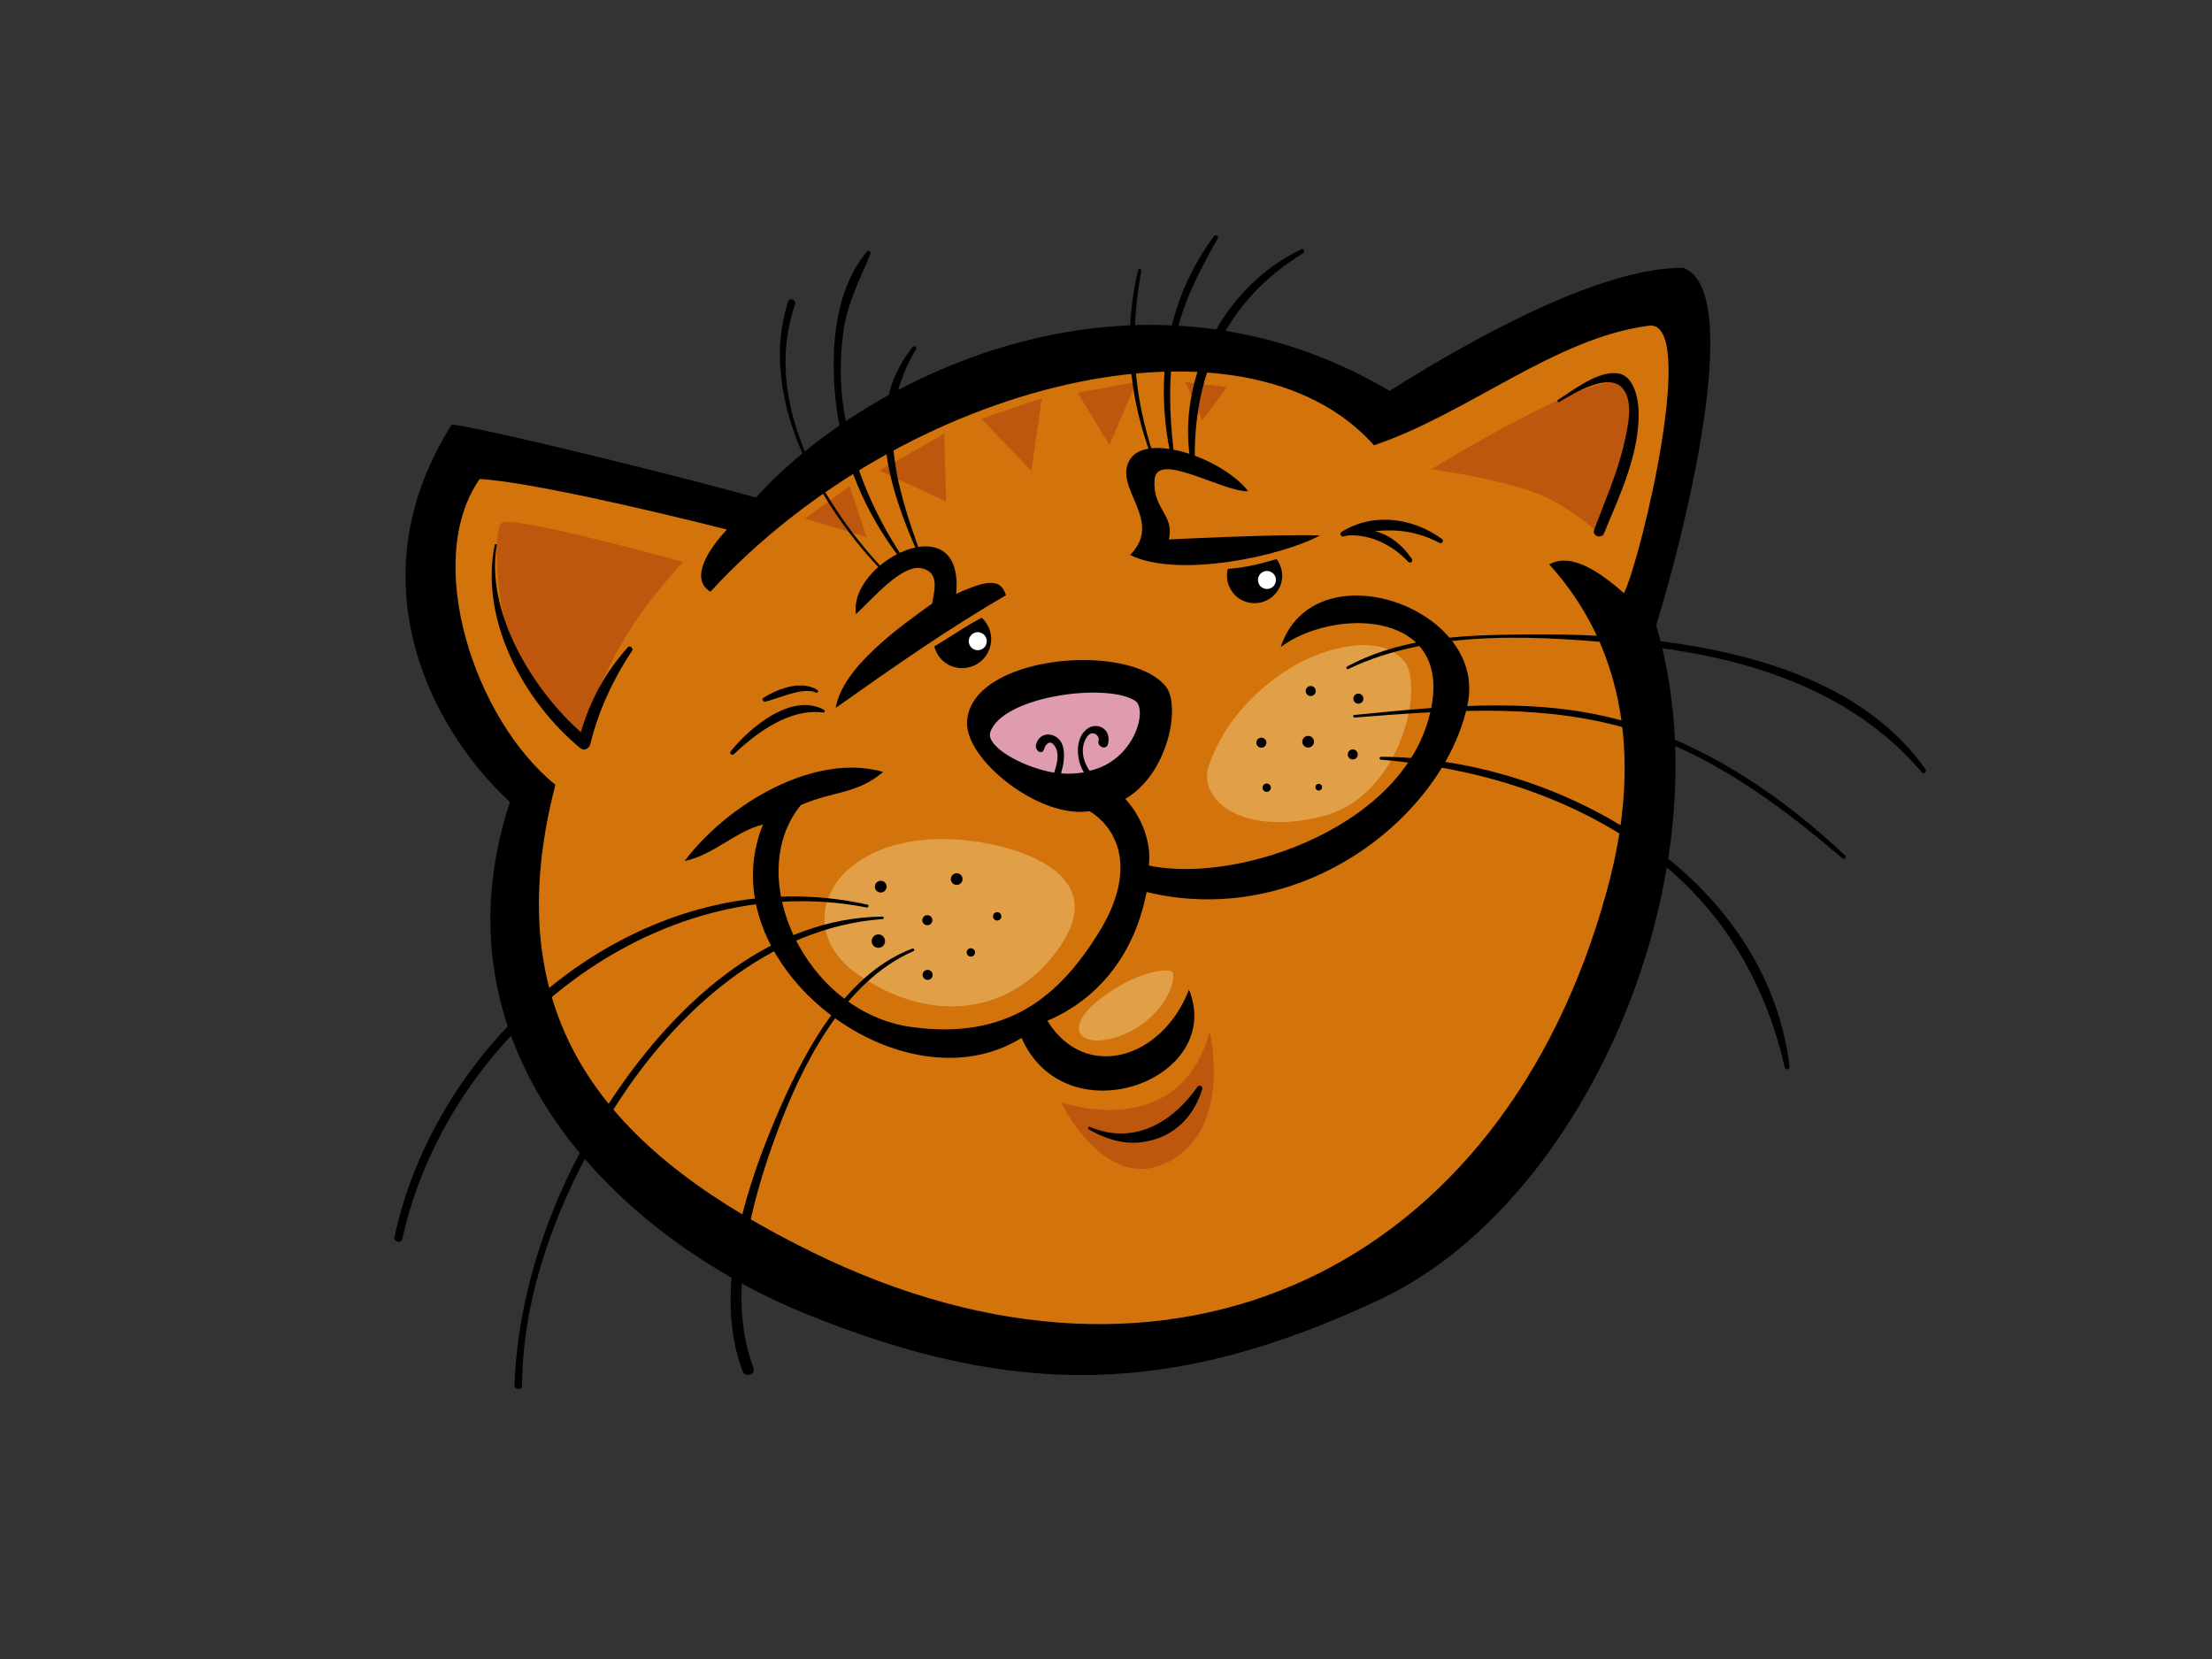 <?xml version="1.0" encoding="utf-8"?>
<!-- Generator: Adobe Illustrator 17.0.0, SVG Export Plug-In . SVG Version: 6.00 Build 0)  -->
<!DOCTYPE svg PUBLIC "-//W3C//DTD SVG 1.1//EN" "http://www.w3.org/Graphics/SVG/1.1/DTD/svg11.dtd">
<svg version="1.1" id="Layer_1" xmlns="http://www.w3.org/2000/svg" xmlns:xlink="http://www.w3.org/1999/xlink" x="0px" y="0px"
	 width="800px" height="600px" viewBox="0 0 800 600" enable-background="new 0 0 800 600" xml:space="preserve">
<rect x="0" y="0" width="800" height="600" fill="#333333" stroke="none"/>
<g>
	<path fill-rule="evenodd" clip-rule="evenodd" d="M291.121,475.044c75.564,30.75,133.146,30.202,208.15-5.176
		c74.997-35.37,126.005-154.897,99.698-243.716c9.114-29.171,32.817-120.635,9.886-129.271
		c-28.619-0.27-72.797,23.372-106.279,44.48c-91.36-53.919-189.309-5.681-229.204,38.614c-22.857-6.59-97.423-25.006-109.952-26.46
		c-34.61,54.397-9.568,108.156,20.975,136.532C154.419,382.016,225.86,448.478,291.121,475.044z"/>
	<path fill-rule="evenodd" clip-rule="evenodd" fill="#D3730B" d="M587.343,214.558c-8.424-7.464-18.98-14.921-27.04-10.43
		c37.543,41.435,27.557,93.623,20.776,118.257C543.59,458.92,423.971,516.961,293.458,452.717
		c-68.983-33.956-115.693-79.854-92.585-168.896c-29.205-23.506-48.103-80.944-27.393-110.581
		c16.653,0.874,60.841,11.014,89.43,18.294c-7.061,7.472-13.493,17.949-5.965,22.448c70.539-76.653,193.325-105.448,239.97-52.943
		c34.038-11.453,65.413-38.857,99.424-43.242C614.154,115.508,593.708,201.232,587.343,214.558z"/>
	<path fill-rule="evenodd" clip-rule="evenodd" d="M422.708,195.107c2.182-9.012-5.889-10.806-5.153-21.546
		c0.707-10.74,24.603,4.436,33.891,4.106c-5.249-6.825-16.976-13.118-27.036-15.046c-1.462-13.001-1.916-25.872,0.443-38.869
		c2.467-13.569,8.852-25.688,15.583-37.549c0.449-0.799-0.839-1.52-1.373-0.811c-16.709,22.585-21.317,49.919-16.123,76.97
		c-6.495-0.976-12.092,0.016-14.449,4.13c-5.83,10.16,12.57,21.805,0.211,34.23c17.362,8.519,54.633,0.474,68.642-7.057
		C461.786,193.097,422.708,195.107,422.708,195.107z"/>
	<path fill-rule="evenodd" clip-rule="evenodd" d="M414.673,322.611c-4.494,23.494-18.345,39.136-35.88,46.561
		c13.696,22.201,41.573,13.887,51.222-11.281c13.126,32.678-44.469,53.829-60.569,17.476
		c-43.533,27.04-113.921-26.989-93.505-77.174c-9.868,2.421-17.993,11.096-28.361,13.216c15.881-21.021,47.407-39.359,71.839-32.224
		c-9.525,8.095-17.816,6.767-29.802,11.99c-20.963,25.621,1.493,74.788,39.755,80.211c35.278,5.015,53.886-11.363,67.99-34.065
		c14.1-22.714,6.916-37.721-3.339-43.963c-17.807,2.9-44.823-18.38-44.28-32.165c0.95-24.203,58.333-29.403,71.841-12.977
		c5.597,6.798,1.028,31.62-14.619,40.715c6.069,6.473,9.617,16.277,8.506,24.082c32.606,7.018,95.884-14.76,102.529-59.197
		c5.023-33.56-36.416-33.572-54.803-19.819c11.929-36.138,74.733-14.388,67.621,20.52
		C522.668,294.666,471.284,336.282,414.673,322.611z"/>
	<path fill-rule="evenodd" clip-rule="evenodd" d="M345.81,214.757c1.653-17.789-9.882-19.748-20.392-14.811
		c-10.311-15.904-17.474-33.548-20.334-52.375c-1.387-9.145-1.303-18.396-0.068-27.553c1.395-10.321,5.881-18.792,9.799-28.208
		c0.335-0.803-0.74-1.473-1.301-0.799c-12.505,14.897-13.369,38.493-10.926,56.827c2.523,18.898,10.387,37.325,21.819,52.606
		c-8.55,4.4-16.098,13.251-14.843,21.672c6.293-5.776,16.481-18.001,23.623-16.61c7.145,1.391,4.442,8.914,3.961,12.75
		c-11.553,8.295-32.535,23.121-34.884,37.744c21.335-15.101,40.744-28.635,61.558-40.73
		C361.806,208.335,355.357,210.541,345.81,214.757z"/>
	<path fill-rule="evenodd" clip-rule="evenodd" fill="#DE9CAE" d="M392.063,264.641c3.857-4.451,10.26-1.246,8.63,4.518
		c-0.627,2.269-4.012,0.917-3.383-1.328c0.531-1.873-2.355-4.012-4.124-1.434c-2.516,3.668-1.863,8.413,0.889,12.362
		c16.314-3.636,21.166-22.299,16.449-25.328c-10.43-6.653-47.912-1.665-52.367,11.351c-1.683,4.945,10.785,12.491,23.09,14.678
		c0.374-1.387,2.811-7.151-0.408-10.387c-1.207-1.211-2.684-0.106-3.272,1.944c-0.652,2.253-3.493,0.4-2.849-1.838
		c1.552-5.396,8.289-4.177,9.668,0.646c0.905,3.182,0.27,6.614-0.627,9.87c2.827,0.254,5.599,0.098,8.254-0.361
		C389.414,275.142,388.809,268.394,392.063,264.641z"/>
	<path fill-rule="evenodd" clip-rule="evenodd" fill="#BE570E" d="M517.733,169.678c0,0,63.292-39.132,70.736-30.366
		c7.437,8.749-8.587,55.036-8.587,55.036s-11.835-11.575-25.563-16.504C540.585,172.926,517.733,169.678,517.733,169.678z"/>
	<path fill-rule="evenodd" clip-rule="evenodd" fill="#BE570E" d="M247.128,203.265c0,0-62.475-17.354-65.741-14.086
		c-3.254,3.268-2.153,30.088,4.618,46.964c6.784,16.872,23.159,33.877,23.159,33.877s3.83-15.164,13.489-33.411
		C232.304,218.362,247.128,203.265,247.128,203.265z"/>
	<path fill-rule="evenodd" clip-rule="evenodd" fill="#BE570E" d="M383.686,398.547c0,0,20.04,7.621,37.139-1.861
		c13.401-7.437,16.613-23.655,16.613-23.655s8.614,34.43-14.45,46.953C399.942,432.511,383.686,398.547,383.686,398.547z"/>
	<polygon fill-rule="evenodd" clip-rule="evenodd" fill="#BE570E" points="291.111,187.569 307.309,175.837 313.396,194.284 	"/>
	<polygon fill-rule="evenodd" clip-rule="evenodd" fill="#BE570E" points="318.092,170.187 341.488,156.885 342.185,181.405 	"/>
	<polygon fill-rule="evenodd" clip-rule="evenodd" fill="#BE570E" points="354.971,151.458 376.797,144.005 373.008,170.336 	"/>
	<polygon fill-rule="evenodd" clip-rule="evenodd" fill="#BE570E" points="389.742,142.066 411.004,138.101 401.249,160.96 	"/>
	<polygon fill-rule="evenodd" clip-rule="evenodd" fill="#BE570E" points="428.673,138.187 443.762,139.969 434.878,152.026 	"/>
	<path fill-rule="evenodd" clip-rule="evenodd" fill="#E19F48" d="M469.576,239.932c7.664-4.294,28.719-12.068,38.264-0.807
		c7.333,8.64-0.813,49.225-30.141,56.266c-29.312,7.076-44.253-6.65-40.652-17.965C440.64,266.118,450.294,250.672,469.576,239.932z
		"/>
	<path fill-rule="evenodd" clip-rule="evenodd" fill="#E19F48" d="M354.473,304.591c13.737,2.198,46.048,11.085,29.683,36.522
		c-16.371,25.449-46.58,30.292-73.949,11.269C282.848,333.359,304.075,296.547,354.473,304.591z"/>
	<path fill-rule="evenodd" clip-rule="evenodd" fill="#E19F48" d="M402.352,358.13c9.839-6.351,18.692-7.923,21.28-6.822
		c2.574,1.101-1.312,15.951-17.037,22.71C390.86,380.766,381.239,371.758,402.352,358.13z"/>
	<path fill-rule="evenodd" clip-rule="evenodd" d="M461.716,202.203c-5.811,1.72-11.7,3.158-17.683,3.562
		c-1.14,4.686,1.172,9.619,5.75,11.578c5.094,2.171,10.987-0.2,13.169-5.293C464.392,208.661,463.761,204.966,461.716,202.203z"/>
	<path fill-rule="evenodd" clip-rule="evenodd" d="M355.057,223.405c-5.905,3.056-11.416,7.002-17.141,10.387
		c0.79,3.029,2.798,5.685,5.895,7.006c5.354,2.285,11.541-0.2,13.816-5.552C359.424,231.038,358.239,226.336,355.057,223.405z"/>
	<path fill-rule="evenodd" clip-rule="evenodd" fill="#FFFFFF" d="M461.205,211.043c-0.705,1.653-2.625,2.421-4.275,1.716
		c-1.655-0.709-2.418-2.621-1.714-4.279c0.709-1.657,2.618-2.425,4.277-1.72C461.144,207.474,461.91,209.381,461.205,211.043z"/>
	<path fill-rule="evenodd" clip-rule="evenodd" fill="#FFFFFF" d="M356.62,233.181c-0.711,1.653-2.627,2.429-4.291,1.712
		c-1.647-0.705-2.415-2.621-1.708-4.271c0.705-1.653,2.623-2.429,4.271-1.72C356.55,229.611,357.322,231.528,356.62,233.181z"/>
	<path fill-rule="evenodd" clip-rule="evenodd" d="M320.468,321.503c-0.455,1.081-1.702,1.583-2.784,1.113
		c-1.066-0.451-1.569-1.704-1.117-2.774c0.467-1.081,1.71-1.575,2.792-1.117C320.433,319.179,320.931,320.425,320.468,321.503z"/>
	<path fill-rule="evenodd" clip-rule="evenodd" d="M319.9,341.321c-0.523,1.227-1.945,1.799-3.178,1.273
		c-1.223-0.525-1.798-1.944-1.274-3.178c0.523-1.234,1.95-1.806,3.178-1.274C319.853,338.668,320.43,340.091,319.9,341.321z"/>
	<path fill-rule="evenodd" clip-rule="evenodd" d="M337.047,333.516c-0.392,0.921-1.46,1.348-2.378,0.952
		c-0.921-0.388-1.358-1.465-0.96-2.378c0.396-0.924,1.46-1.355,2.38-0.96C337.017,331.521,337.449,332.583,337.047,333.516z"/>
	<path fill-rule="evenodd" clip-rule="evenodd" d="M347.949,318.76c-0.454,1.077-1.702,1.579-2.776,1.117
		c-1.077-0.459-1.575-1.704-1.117-2.774c0.459-1.078,1.697-1.575,2.778-1.117C347.918,316.444,348.414,317.69,347.949,318.76z"/>
	<path fill-rule="evenodd" clip-rule="evenodd" d="M362.031,332.007c-0.331,0.768-1.211,1.117-1.982,0.792
		c-0.768-0.325-1.123-1.215-0.8-1.982c0.329-0.768,1.211-1.125,1.987-0.796C362.006,330.35,362.358,331.236,362.031,332.007z"/>
	<path fill-rule="evenodd" clip-rule="evenodd" d="M337.164,353.287c-0.401,0.925-1.467,1.348-2.392,0.96
		c-0.923-0.4-1.348-1.458-0.958-2.378c0.4-0.921,1.465-1.352,2.384-0.964C337.123,351.301,337.556,352.37,337.164,353.287z"/>
	<path fill-rule="evenodd" clip-rule="evenodd" d="M352.52,345.047c-0.331,0.768-1.227,1.125-1.988,0.8
		c-0.776-0.325-1.129-1.219-0.797-1.99c0.327-0.764,1.213-1.129,1.984-0.792C352.485,343.39,352.843,344.279,352.52,345.047z"/>
	<path fill-rule="evenodd" clip-rule="evenodd" d="M457.856,269.315c-0.388,0.925-1.452,1.352-2.382,0.956
		c-0.917-0.396-1.35-1.461-0.952-2.374c0.398-0.924,1.456-1.356,2.374-0.968C457.827,267.329,458.248,268.394,457.856,269.315z"/>
	<path fill-rule="evenodd" clip-rule="evenodd" d="M459.51,285.482c-0.329,0.768-1.223,1.113-1.984,0.792
		c-0.762-0.321-1.121-1.211-0.801-1.979c0.331-0.768,1.227-1.124,1.988-0.799C459.477,283.821,459.841,284.706,459.51,285.482z"/>
	<path fill-rule="evenodd" clip-rule="evenodd" d="M478.061,285.176c-0.261,0.607-0.98,0.901-1.585,0.635
		c-0.621-0.259-0.905-0.976-0.648-1.591c0.262-0.611,0.98-0.89,1.591-0.631C478.033,283.848,478.327,284.561,478.061,285.176z"/>
	<path fill-rule="evenodd" clip-rule="evenodd" d="M475.052,269.092c-0.449,1.074-1.701,1.567-2.77,1.113
		c-1.075-0.458-1.573-1.704-1.121-2.778c0.459-1.073,1.71-1.571,2.782-1.113C475.01,266.768,475.514,268.014,475.052,269.092z"/>
	<path fill-rule="evenodd" clip-rule="evenodd" d="M475.708,250.625c-0.39,0.925-1.467,1.348-2.382,0.964
		c-0.929-0.4-1.358-1.469-0.96-2.387c0.398-0.917,1.454-1.355,2.39-0.96C475.671,248.635,476.096,249.701,475.708,250.625z"/>
	<path fill-rule="evenodd" clip-rule="evenodd" d="M492.944,253.38c-0.398,0.921-1.452,1.348-2.382,0.952
		c-0.919-0.392-1.346-1.45-0.952-2.378c0.394-0.921,1.458-1.348,2.378-0.952C492.911,251.393,493.336,252.455,492.944,253.38z"/>
	<path fill-rule="evenodd" clip-rule="evenodd" d="M490.907,273.555c-0.392,0.924-1.454,1.356-2.376,0.964
		c-0.922-0.396-1.346-1.454-0.952-2.39c0.398-0.921,1.454-1.352,2.381-0.952C490.882,271.572,491.304,272.634,490.907,273.555z"/>
	<path fill-rule="evenodd" clip-rule="evenodd" d="M696.379,278.21c-21.584-30.499-60.5-41.721-95.851-46.337
		c-18.759-2.449-37.823-2.614-56.713-2.304c-19.274,0.313-39.402,2.155-56.628,11.484c-0.565,0.306-0.12,1.172,0.458,0.897
		c31.011-14.874,70.778-11.974,104.161-8.589c38.375,3.895,77.409,15.508,103.209,45.934
		C695.744,280.157,697.021,279.127,696.379,278.21z"/>
	<path fill-rule="evenodd" clip-rule="evenodd" d="M667.323,309.391c-21.629-20.324-46.261-37.318-74.549-46.874
		c-32.81-11.092-69.208-7.296-103.003-3.926c-0.611,0.059-0.415,0.96,0.169,0.913c31.93-2.453,64.675-5.196,95.958,3.225
		c30.682,8.272,56.703,27.432,80.489,47.744C667.093,311.072,667.993,310.018,667.323,309.391z"/>
	<path fill-rule="evenodd" clip-rule="evenodd" d="M647.232,385.719c-8.424-69.236-83.172-111.71-147.757-112.015
		c-0.678-0.008-0.725,0.991-0.053,1.038c33.73,2.845,66.509,12.495,94.418,32.067c27.496,19.29,44.184,46.815,51.631,79.192
		C645.727,387.11,647.365,386.863,647.232,385.719z"/>
	<path fill-rule="evenodd" clip-rule="evenodd" d="M313.739,327.168c-78.518-17.425-154.526,44.578-171.075,120.11
		c-0.402,1.842,2.417,2.716,2.825,0.854c16.059-73.338,90.884-134.901,167.944-119.938
		C314.095,328.328,314.427,327.317,313.739,327.168z"/>
	<path fill-rule="evenodd" clip-rule="evenodd" d="M319.201,331.502c-39.994,0.439-72.112,29.348-94.048,60.298
		c-22.385,31.581-37.533,70.235-39.12,109.1c-0.071,1.795,2.746,2.018,2.76,0.235c0.19-36.021,15.234-72.331,34.526-102.161
		c21.543-33.305,54.625-63.558,95.923-66.587C319.74,332.356,319.709,331.498,319.201,331.502z"/>
	<path fill-rule="evenodd" clip-rule="evenodd" d="M272.505,494.74c-9.856-25.954-1.06-58.911,7.993-83.815
		c8.986-24.709,24.301-55.863,49.899-66.948c0.601-0.262,0.131-1.121-0.458-0.897c-25.271,9.478-40.198,39.473-49.984,62.677
		c-11.096,26.35-21.991,61.955-11.402,90.128C269.476,498.361,273.448,497.225,272.505,494.74z"/>
	<path fill-rule="evenodd" clip-rule="evenodd" d="M318.517,204.825c-22.571-24.513-42.703-60.819-30.974-94.767
		c0.568-1.661-2.02-2.625-2.551-0.949c-10.816,33.877,10.209,72.147,32.908,96.229C318.247,205.71,318.872,205.205,318.517,204.825z
		"/>
	<path fill-rule="evenodd" clip-rule="evenodd" d="M332.927,200.154c-9.026-24.822-16.4-49.66-1.62-73.859
		c0.451-0.737-0.735-1.446-1.254-0.795c-18.055,22.428-8.373,51.392,2.061,75.023C332.352,201.063,333.111,200.675,332.927,200.154z
		"/>
	<path fill-rule="evenodd" clip-rule="evenodd" d="M417.296,164.855c-7.611-22.33-8.761-43.622-4.553-66.818
		c0.133-0.741-0.96-1.054-1.14-0.31c-5.421,22.879-3.458,45.609,4.874,67.531C416.689,165.814,417.479,165.403,417.296,164.855z"/>
	<path fill-rule="evenodd" clip-rule="evenodd" d="M470.642,90.172c-28,13.111-45.52,46.976-39.935,77.527
		c0.157,0.882,1.444,0.85,1.418-0.09c-0.739-32.173,11.218-58.97,39.23-76.085C472.092,91.074,471.431,89.804,470.642,90.172z"/>
	<path fill-rule="evenodd" clip-rule="evenodd" d="M434.811,393.904c0.321-1.085-1.136-1.728-1.769-0.815
		c-9.126,13.071-23.114,21.119-38.892,14.466c-0.5-0.207-0.89,0.588-0.419,0.851c7.59,4.377,15.203,6.304,23.764,3.711
		C426.373,409.444,432.184,402.532,434.811,393.904z"/>
	<path fill-rule="evenodd" clip-rule="evenodd" d="M521.518,194.927c-10.634-7.692-24.924-9.733-36.412-2.492
		c-0.766,0.486-0.102,1.771,0.729,1.583c0.611-0.137,1.203-0.258,1.81-0.384c8.221-0.411,16.124,3.613,21.631,9.529
		c0.739,0.796,1.936-0.11,1.326-1.019c-3.464-5.164-8.076-8.679-13.33-10.066c7.901-0.756,15.403,0.075,23.421,4.302
		C521.544,196.82,522.265,195.476,521.518,194.927z"/>
	<path fill-rule="evenodd" clip-rule="evenodd" d="M298.023,256.726c-11.639-6.457-27.005,6.501-33.756,15.038
		c-0.639,0.799,0.496,1.634,1.187,0.972c8.23-7.848,20.228-16.668,32.265-15.042C298.242,257.772,298.463,256.976,298.023,256.726z"
		/>
	<path fill-rule="evenodd" clip-rule="evenodd" d="M295.65,249.575c-5.805-3.746-14.204-0.525-19.55,2.786
		c-0.819,0.509-0.047,1.587,0.756,1.375c2.653-0.674,5.231-1.665,7.852-2.461c2.813-0.85,7.47-2.159,10.383-0.807
		C295.684,250.747,296.232,249.951,295.65,249.575z"/>
	<path fill-rule="evenodd" clip-rule="evenodd" d="M592.603,148.296c-0.19-4.483-1.795-12.632-7.646-13.291
		c-7.325-0.823-15.579,5.909-21.441,9.58c-0.478,0.298-0.129,1.089,0.378,0.803c5.368-3.107,18.055-11.081,23.096-4.78
		c3.936,4.929,1.669,14.059,0.447,19.533c-2.427,10.901-7.004,21.018-10.875,31.424c-0.849,2.288,2.594,3.475,3.53,1.269
		C585.827,179.238,593.254,163.37,592.603,148.296z"/>
	<path fill-rule="evenodd" clip-rule="evenodd" d="M228.568,235.371c0.617-0.932-0.776-2.12-1.528-1.266
		c-8.173,9.208-13.583,19.145-16.97,30.692c-17.813-15.787-34.547-43.74-30.394-67.598c0.09-0.502-0.68-0.58-0.782-0.098
		c-5.376,27.259,10.367,56.352,30.974,73.487c1.436,1.187,3.242,0.094,3.628-1.469C216.464,256.976,221.699,245.778,228.568,235.371
		z"/>
</g>
</svg>
